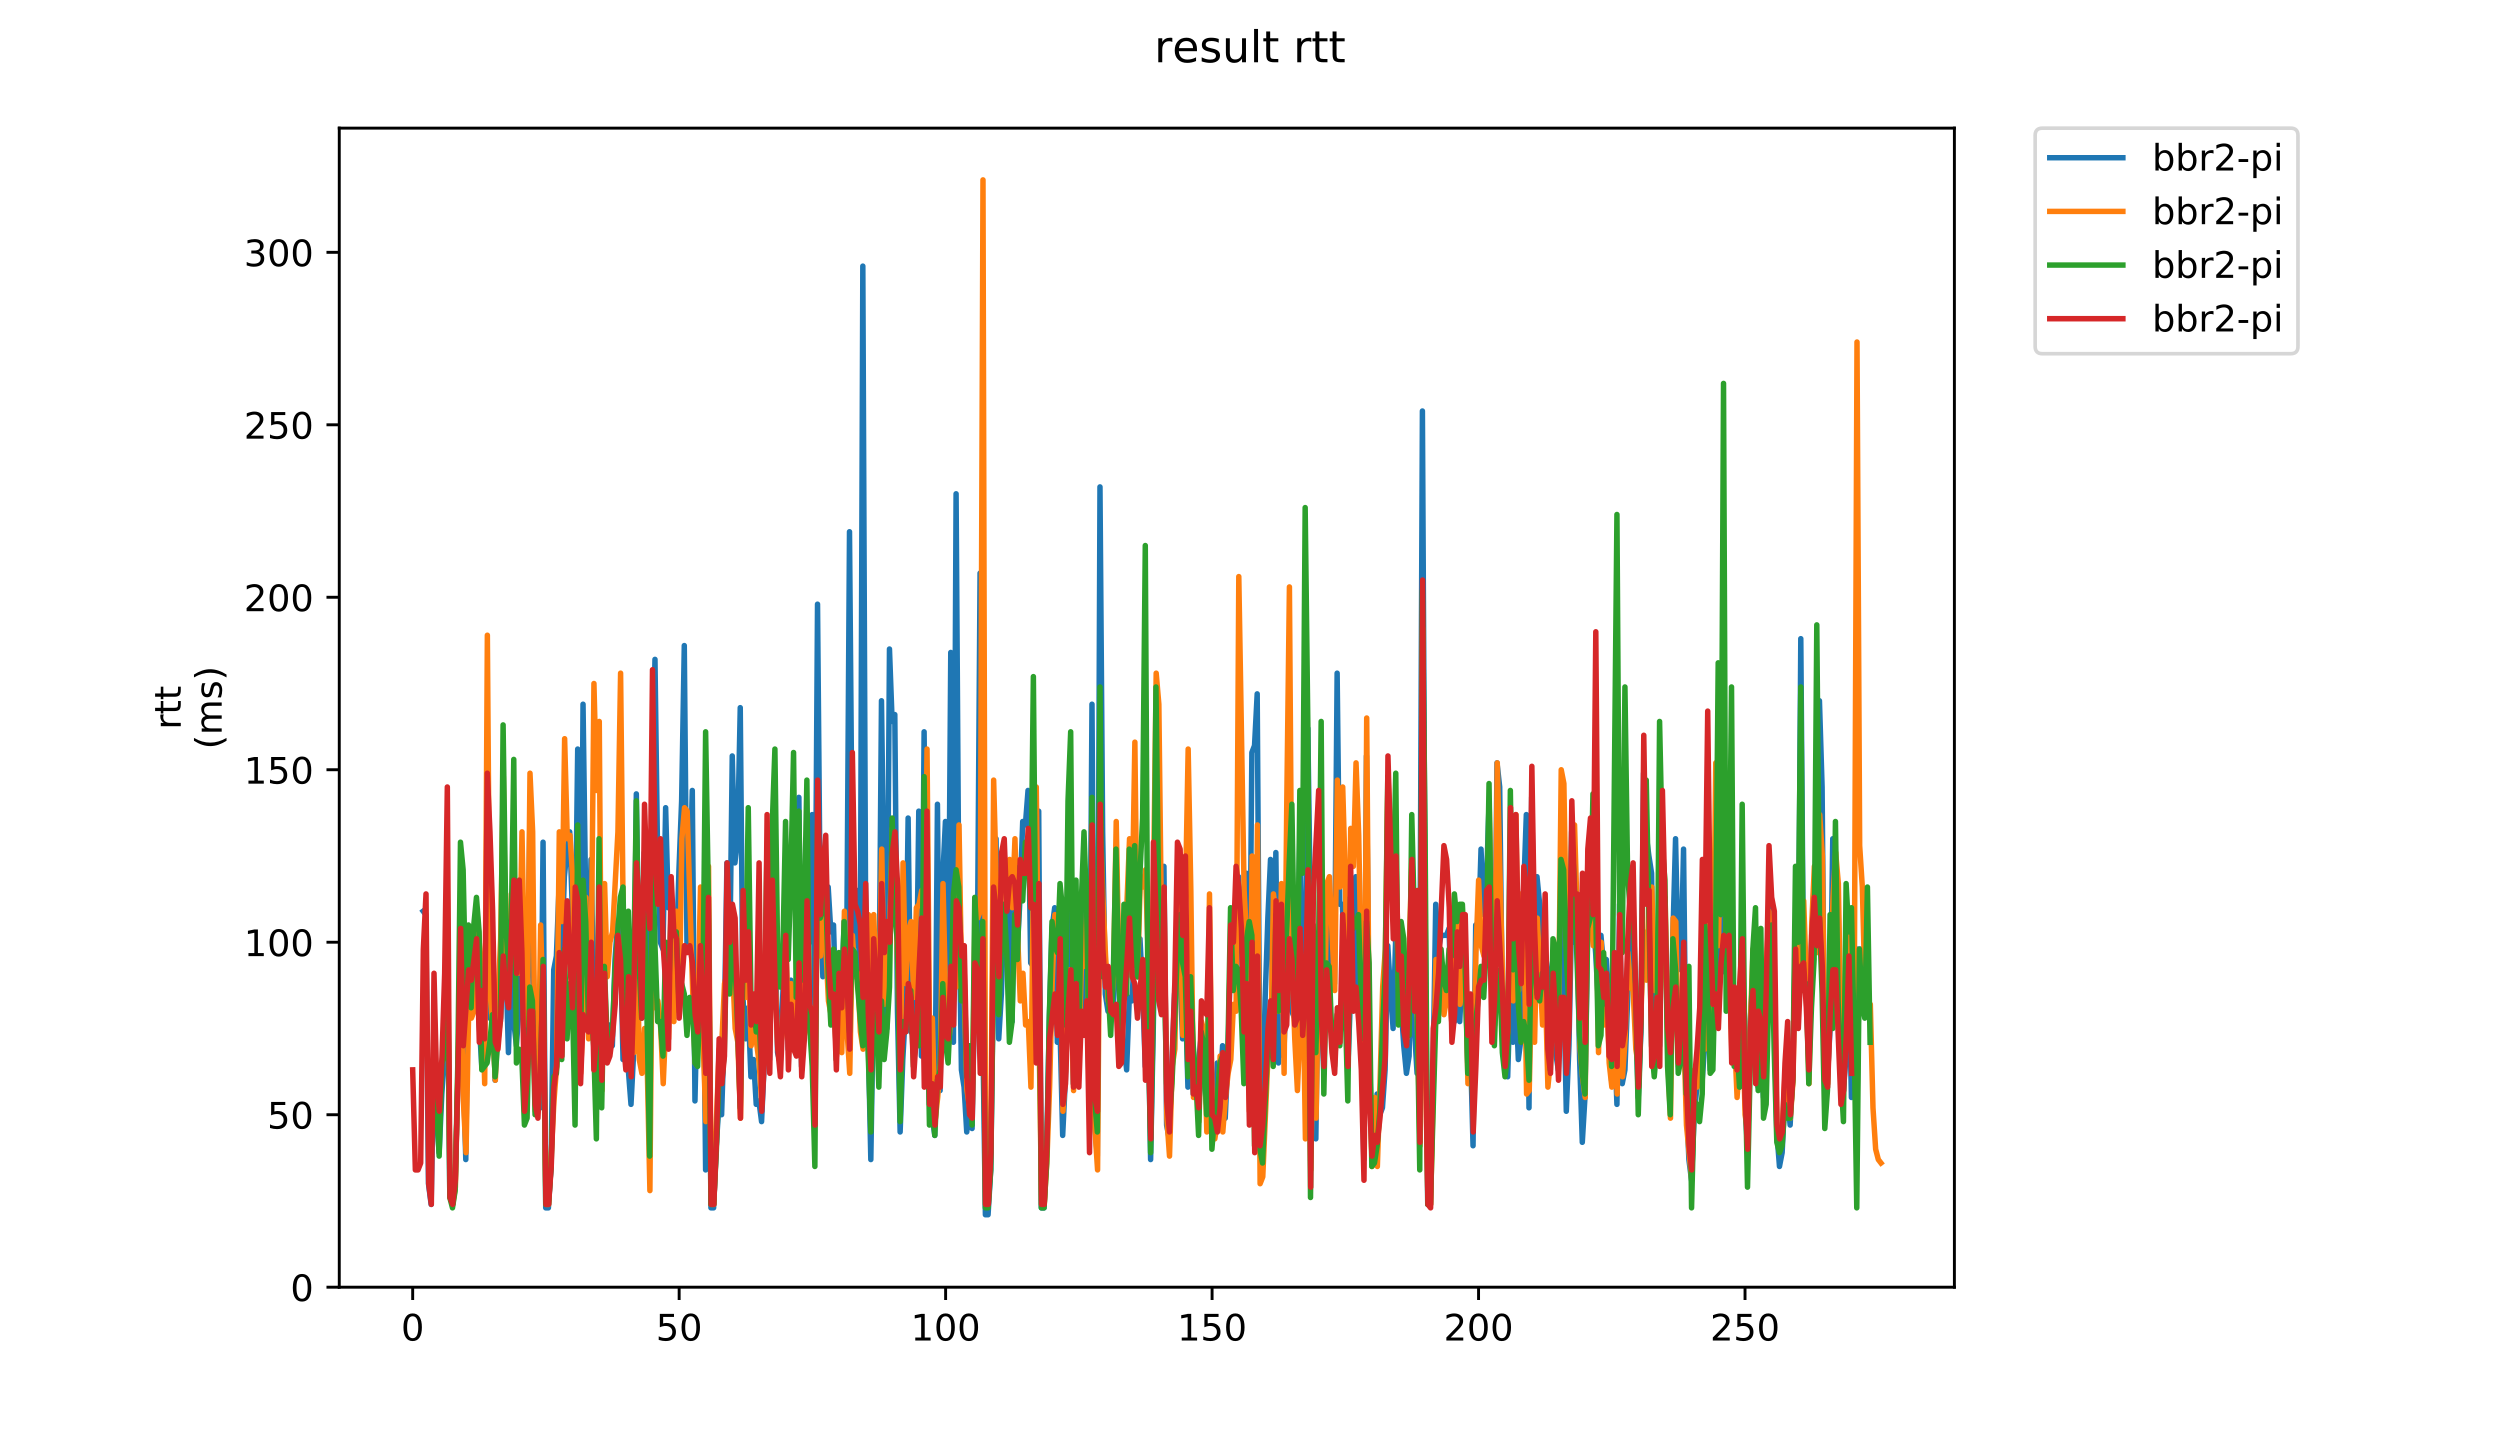 <?xml version="1.0" encoding="utf-8" standalone="no"?>
<!DOCTYPE svg PUBLIC "-//W3C//DTD SVG 1.1//EN"
  "http://www.w3.org/Graphics/SVG/1.1/DTD/svg11.dtd">
<!-- Created with matplotlib (https://matplotlib.org/) -->
<svg height="396pt" version="1.1" viewBox="0 0 684 396" width="684pt" xmlns="http://www.w3.org/2000/svg" xmlns:xlink="http://www.w3.org/1999/xlink">
 <defs>
  <style type="text/css">
*{stroke-linecap:butt;stroke-linejoin:round;}
  </style>
 </defs>
 <g id="figure_1">
  <g id="patch_1">
   <path d="M 0 396 
L 684 396 
L 684 0 
L 0 0 
z
" style="fill:#ffffff;"/>
  </g>
  <g id="axes_1">
   <g id="patch_2">
    <path d="M 92.824 352.174 
L 534.722 352.174 
L 534.722 35.062 
L 92.824 35.062 
z
" style="fill:#ffffff;"/>
   </g>
   <g id="matplotlib.axis_1">
    <g id="xtick_1">
     <g id="line2d_1">
      <defs>
       <path d="M 0 0 
L 0 3.5 
" id="m95e36ee069" style="stroke:#000000;stroke-width:0.8;"/>
      </defs>
      <g>
       <use style="stroke:#000000;stroke-width:0.8;" x="112.91" xlink:href="#m95e36ee069" y="352.174"/>
      </g>
     </g>
     <g id="text_1">
      <!-- 0 -->
      <defs>
       <path d="M 31.781 66.406 
Q 24.172 66.406 20.328 58.906 
Q 16.5 51.422 16.5 36.375 
Q 16.5 21.391 20.328 13.891 
Q 24.172 6.391 31.781 6.391 
Q 39.453 6.391 43.281 13.891 
Q 47.125 21.391 47.125 36.375 
Q 47.125 51.422 43.281 58.906 
Q 39.453 66.406 31.781 66.406 
z
M 31.781 74.219 
Q 44.047 74.219 50.516 64.516 
Q 56.984 54.828 56.984 36.375 
Q 56.984 17.969 50.516 8.266 
Q 44.047 -1.422 31.781 -1.422 
Q 19.531 -1.422 13.062 8.266 
Q 6.594 17.969 6.594 36.375 
Q 6.594 54.828 13.062 64.516 
Q 19.531 74.219 31.781 74.219 
z
" id="DejaVuSans-48"/>
      </defs>
      <g transform="translate(109.729 366.773)scale(0.1 -0.1)">
       <use xlink:href="#DejaVuSans-48"/>
      </g>
     </g>
    </g>
    <g id="xtick_2">
     <g id="line2d_2">
      <g>
       <use style="stroke:#000000;stroke-width:0.8;" x="185.816" xlink:href="#m95e36ee069" y="352.174"/>
      </g>
     </g>
     <g id="text_2">
      <!-- 50 -->
      <defs>
       <path d="M 10.797 72.906 
L 49.516 72.906 
L 49.516 64.594 
L 19.828 64.594 
L 19.828 46.734 
Q 21.969 47.469 24.109 47.828 
Q 26.266 48.188 28.422 48.188 
Q 40.625 48.188 47.75 41.5 
Q 54.891 34.812 54.891 23.391 
Q 54.891 11.625 47.562 5.094 
Q 40.234 -1.422 26.906 -1.422 
Q 22.312 -1.422 17.547 -0.641 
Q 12.797 0.141 7.719 1.703 
L 7.719 11.625 
Q 12.109 9.234 16.797 8.062 
Q 21.484 6.891 26.703 6.891 
Q 35.156 6.891 40.078 11.328 
Q 45.016 15.766 45.016 23.391 
Q 45.016 31 40.078 35.438 
Q 35.156 39.891 26.703 39.891 
Q 22.75 39.891 18.812 39.016 
Q 14.891 38.141 10.797 36.281 
z
" id="DejaVuSans-53"/>
      </defs>
      <g transform="translate(179.453 366.773)scale(0.1 -0.1)">
       <use xlink:href="#DejaVuSans-53"/>
       <use x="63.623" xlink:href="#DejaVuSans-48"/>
      </g>
     </g>
    </g>
    <g id="xtick_3">
     <g id="line2d_3">
      <g>
       <use style="stroke:#000000;stroke-width:0.8;" x="258.721" xlink:href="#m95e36ee069" y="352.174"/>
      </g>
     </g>
     <g id="text_3">
      <!-- 100 -->
      <defs>
       <path d="M 12.406 8.297 
L 28.516 8.297 
L 28.516 63.922 
L 10.984 60.406 
L 10.984 69.391 
L 28.422 72.906 
L 38.281 72.906 
L 38.281 8.297 
L 54.391 8.297 
L 54.391 0 
L 12.406 0 
z
" id="DejaVuSans-49"/>
      </defs>
      <g transform="translate(249.178 366.773)scale(0.1 -0.1)">
       <use xlink:href="#DejaVuSans-49"/>
       <use x="63.623" xlink:href="#DejaVuSans-48"/>
       <use x="127.246" xlink:href="#DejaVuSans-48"/>
      </g>
     </g>
    </g>
    <g id="xtick_4">
     <g id="line2d_4">
      <g>
       <use style="stroke:#000000;stroke-width:0.8;" x="331.627" xlink:href="#m95e36ee069" y="352.174"/>
      </g>
     </g>
     <g id="text_4">
      <!-- 150 -->
      <g transform="translate(322.083 366.773)scale(0.1 -0.1)">
       <use xlink:href="#DejaVuSans-49"/>
       <use x="63.623" xlink:href="#DejaVuSans-53"/>
       <use x="127.246" xlink:href="#DejaVuSans-48"/>
      </g>
     </g>
    </g>
    <g id="xtick_5">
     <g id="line2d_5">
      <g>
       <use style="stroke:#000000;stroke-width:0.8;" x="404.533" xlink:href="#m95e36ee069" y="352.174"/>
      </g>
     </g>
     <g id="text_5">
      <!-- 200 -->
      <defs>
       <path d="M 19.188 8.297 
L 53.609 8.297 
L 53.609 0 
L 7.328 0 
L 7.328 8.297 
Q 12.938 14.109 22.625 23.891 
Q 32.328 33.688 34.812 36.531 
Q 39.547 41.844 41.422 45.531 
Q 43.312 49.219 43.312 52.781 
Q 43.312 58.594 39.234 62.25 
Q 35.156 65.922 28.609 65.922 
Q 23.969 65.922 18.812 64.312 
Q 13.672 62.703 7.812 59.422 
L 7.812 69.391 
Q 13.766 71.781 18.938 73 
Q 24.125 74.219 28.422 74.219 
Q 39.75 74.219 46.484 68.547 
Q 53.219 62.891 53.219 53.422 
Q 53.219 48.922 51.531 44.891 
Q 49.859 40.875 45.406 35.406 
Q 44.188 33.984 37.641 27.219 
Q 31.109 20.453 19.188 8.297 
z
" id="DejaVuSans-50"/>
      </defs>
      <g transform="translate(394.989 366.773)scale(0.1 -0.1)">
       <use xlink:href="#DejaVuSans-50"/>
       <use x="63.623" xlink:href="#DejaVuSans-48"/>
       <use x="127.246" xlink:href="#DejaVuSans-48"/>
      </g>
     </g>
    </g>
    <g id="xtick_6">
     <g id="line2d_6">
      <g>
       <use style="stroke:#000000;stroke-width:0.8;" x="477.438" xlink:href="#m95e36ee069" y="352.174"/>
      </g>
     </g>
     <g id="text_6">
      <!-- 250 -->
      <g transform="translate(467.894 366.773)scale(0.1 -0.1)">
       <use xlink:href="#DejaVuSans-50"/>
       <use x="63.623" xlink:href="#DejaVuSans-53"/>
       <use x="127.246" xlink:href="#DejaVuSans-48"/>
      </g>
     </g>
    </g>
   </g>
   <g id="matplotlib.axis_2">
    <g id="ytick_1">
     <g id="line2d_7">
      <defs>
       <path d="M 0 0 
L -3.5 0 
" id="m7b876a83cf" style="stroke:#000000;stroke-width:0.8;"/>
      </defs>
      <g>
       <use style="stroke:#000000;stroke-width:0.8;" x="92.824" xlink:href="#m7b876a83cf" y="352.174"/>
      </g>
     </g>
     <g id="text_7">
      <!-- 0 -->
      <g transform="translate(79.461 355.973)scale(0.1 -0.1)">
       <use xlink:href="#DejaVuSans-48"/>
      </g>
     </g>
    </g>
    <g id="ytick_2">
     <g id="line2d_8">
      <g>
       <use style="stroke:#000000;stroke-width:0.8;" x="92.824" xlink:href="#m7b876a83cf" y="304.985"/>
      </g>
     </g>
     <g id="text_8">
      <!-- 50 -->
      <g transform="translate(73.099 308.784)scale(0.1 -0.1)">
       <use xlink:href="#DejaVuSans-53"/>
       <use x="63.623" xlink:href="#DejaVuSans-48"/>
      </g>
     </g>
    </g>
    <g id="ytick_3">
     <g id="line2d_9">
      <g>
       <use style="stroke:#000000;stroke-width:0.8;" x="92.824" xlink:href="#m7b876a83cf" y="257.796"/>
      </g>
     </g>
     <g id="text_9">
      <!-- 100 -->
      <g transform="translate(66.736 261.595)scale(0.1 -0.1)">
       <use xlink:href="#DejaVuSans-49"/>
       <use x="63.623" xlink:href="#DejaVuSans-48"/>
       <use x="127.246" xlink:href="#DejaVuSans-48"/>
      </g>
     </g>
    </g>
    <g id="ytick_4">
     <g id="line2d_10">
      <g>
       <use style="stroke:#000000;stroke-width:0.8;" x="92.824" xlink:href="#m7b876a83cf" y="210.606"/>
      </g>
     </g>
     <g id="text_10">
      <!-- 150 -->
      <g transform="translate(66.736 214.406)scale(0.1 -0.1)">
       <use xlink:href="#DejaVuSans-49"/>
       <use x="63.623" xlink:href="#DejaVuSans-53"/>
       <use x="127.246" xlink:href="#DejaVuSans-48"/>
      </g>
     </g>
    </g>
    <g id="ytick_5">
     <g id="line2d_11">
      <g>
       <use style="stroke:#000000;stroke-width:0.8;" x="92.824" xlink:href="#m7b876a83cf" y="163.417"/>
      </g>
     </g>
     <g id="text_11">
      <!-- 200 -->
      <g transform="translate(66.736 167.216)scale(0.1 -0.1)">
       <use xlink:href="#DejaVuSans-50"/>
       <use x="63.623" xlink:href="#DejaVuSans-48"/>
       <use x="127.246" xlink:href="#DejaVuSans-48"/>
      </g>
     </g>
    </g>
    <g id="ytick_6">
     <g id="line2d_12">
      <g>
       <use style="stroke:#000000;stroke-width:0.8;" x="92.824" xlink:href="#m7b876a83cf" y="116.228"/>
      </g>
     </g>
     <g id="text_12">
      <!-- 250 -->
      <g transform="translate(66.736 120.027)scale(0.1 -0.1)">
       <use xlink:href="#DejaVuSans-50"/>
       <use x="63.623" xlink:href="#DejaVuSans-53"/>
       <use x="127.246" xlink:href="#DejaVuSans-48"/>
      </g>
     </g>
    </g>
    <g id="ytick_7">
     <g id="line2d_13">
      <g>
       <use style="stroke:#000000;stroke-width:0.8;" x="92.824" xlink:href="#m7b876a83cf" y="69.039"/>
      </g>
     </g>
     <g id="text_13">
      <!-- 300 -->
      <defs>
       <path d="M 40.578 39.312 
Q 47.656 37.797 51.625 33 
Q 55.609 28.219 55.609 21.188 
Q 55.609 10.406 48.188 4.484 
Q 40.766 -1.422 27.094 -1.422 
Q 22.516 -1.422 17.656 -0.516 
Q 12.797 0.391 7.625 2.203 
L 7.625 11.719 
Q 11.719 9.328 16.594 8.109 
Q 21.484 6.891 26.812 6.891 
Q 36.078 6.891 40.938 10.547 
Q 45.797 14.203 45.797 21.188 
Q 45.797 27.641 41.281 31.266 
Q 36.766 34.906 28.719 34.906 
L 20.219 34.906 
L 20.219 43.016 
L 29.109 43.016 
Q 36.375 43.016 40.234 45.922 
Q 44.094 48.828 44.094 54.297 
Q 44.094 59.906 40.109 62.906 
Q 36.141 65.922 28.719 65.922 
Q 24.656 65.922 20.016 65.031 
Q 15.375 64.156 9.812 62.312 
L 9.812 71.094 
Q 15.438 72.656 20.344 73.438 
Q 25.25 74.219 29.594 74.219 
Q 40.828 74.219 47.359 69.109 
Q 53.906 64.016 53.906 55.328 
Q 53.906 49.266 50.438 45.094 
Q 46.969 40.922 40.578 39.312 
z
" id="DejaVuSans-51"/>
      </defs>
      <g transform="translate(66.736 72.838)scale(0.1 -0.1)">
       <use xlink:href="#DejaVuSans-51"/>
       <use x="63.623" xlink:href="#DejaVuSans-48"/>
       <use x="127.246" xlink:href="#DejaVuSans-48"/>
      </g>
     </g>
    </g>
    <g id="text_14">
     <!-- rtt -->
     <defs>
      <path d="M 41.109 46.297 
Q 39.594 47.172 37.812 47.578 
Q 36.031 48 33.891 48 
Q 26.266 48 22.188 43.047 
Q 18.109 38.094 18.109 28.812 
L 18.109 0 
L 9.078 0 
L 9.078 54.688 
L 18.109 54.688 
L 18.109 46.188 
Q 20.953 51.172 25.484 53.578 
Q 30.031 56 36.531 56 
Q 37.453 56 38.578 55.875 
Q 39.703 55.766 41.062 55.516 
z
" id="DejaVuSans-114"/>
      <path d="M 18.312 70.219 
L 18.312 54.688 
L 36.812 54.688 
L 36.812 47.703 
L 18.312 47.703 
L 18.312 18.016 
Q 18.312 11.328 20.141 9.422 
Q 21.969 7.516 27.594 7.516 
L 36.812 7.516 
L 36.812 0 
L 27.594 0 
Q 17.188 0 13.234 3.875 
Q 9.281 7.766 9.281 18.016 
L 9.281 47.703 
L 2.688 47.703 
L 2.688 54.688 
L 9.281 54.688 
L 9.281 70.219 
z
" id="DejaVuSans-116"/>
     </defs>
     <g transform="translate(49.459 199.594)rotate(-90)scale(0.1 -0.1)">
      <use xlink:href="#DejaVuSans-114"/>
      <use x="41.113" xlink:href="#DejaVuSans-116"/>
      <use x="80.322" xlink:href="#DejaVuSans-116"/>
     </g>
     <!-- (ms) -->
     <defs>
      <path d="M 31 75.875 
Q 24.469 64.656 21.281 53.656 
Q 18.109 42.672 18.109 31.391 
Q 18.109 20.125 21.312 9.062 
Q 24.516 -2 31 -13.188 
L 23.188 -13.188 
Q 15.875 -1.703 12.234 9.375 
Q 8.594 20.453 8.594 31.391 
Q 8.594 42.281 12.203 53.312 
Q 15.828 64.359 23.188 75.875 
z
" id="DejaVuSans-40"/>
      <path d="M 52 44.188 
Q 55.375 50.25 60.062 53.125 
Q 64.75 56 71.094 56 
Q 79.641 56 84.281 50.016 
Q 88.922 44.047 88.922 33.016 
L 88.922 0 
L 79.891 0 
L 79.891 32.719 
Q 79.891 40.578 77.094 44.375 
Q 74.312 48.188 68.609 48.188 
Q 61.625 48.188 57.562 43.547 
Q 53.516 38.922 53.516 30.906 
L 53.516 0 
L 44.484 0 
L 44.484 32.719 
Q 44.484 40.625 41.703 44.406 
Q 38.922 48.188 33.109 48.188 
Q 26.219 48.188 22.156 43.531 
Q 18.109 38.875 18.109 30.906 
L 18.109 0 
L 9.078 0 
L 9.078 54.688 
L 18.109 54.688 
L 18.109 46.188 
Q 21.188 51.219 25.484 53.609 
Q 29.781 56 35.688 56 
Q 41.656 56 45.828 52.969 
Q 50 49.953 52 44.188 
z
" id="DejaVuSans-109"/>
      <path d="M 44.281 53.078 
L 44.281 44.578 
Q 40.484 46.531 36.375 47.5 
Q 32.281 48.484 27.875 48.484 
Q 21.188 48.484 17.844 46.438 
Q 14.5 44.391 14.5 40.281 
Q 14.5 37.156 16.891 35.375 
Q 19.281 33.594 26.516 31.984 
L 29.594 31.297 
Q 39.156 29.25 43.188 25.516 
Q 47.219 21.781 47.219 15.094 
Q 47.219 7.469 41.188 3.016 
Q 35.156 -1.422 24.609 -1.422 
Q 20.219 -1.422 15.453 -0.562 
Q 10.688 0.297 5.422 2 
L 5.422 11.281 
Q 10.406 8.688 15.234 7.391 
Q 20.062 6.109 24.812 6.109 
Q 31.156 6.109 34.562 8.281 
Q 37.984 10.453 37.984 14.406 
Q 37.984 18.062 35.516 20.016 
Q 33.062 21.969 24.703 23.781 
L 21.578 24.516 
Q 13.234 26.266 9.516 29.906 
Q 5.812 33.547 5.812 39.891 
Q 5.812 47.609 11.281 51.797 
Q 16.75 56 26.812 56 
Q 31.781 56 36.172 55.266 
Q 40.578 54.547 44.281 53.078 
z
" id="DejaVuSans-115"/>
      <path d="M 8.016 75.875 
L 15.828 75.875 
Q 23.141 64.359 26.781 53.312 
Q 30.422 42.281 30.422 31.391 
Q 30.422 20.453 26.781 9.375 
Q 23.141 -1.703 15.828 -13.188 
L 8.016 -13.188 
Q 14.5 -2 17.703 9.062 
Q 20.906 20.125 20.906 31.391 
Q 20.906 42.672 17.703 53.656 
Q 14.5 64.656 8.016 75.875 
z
" id="DejaVuSans-41"/>
     </defs>
     <g transform="translate(60.657 204.995)rotate(-90)scale(0.1 -0.1)">
      <use xlink:href="#DejaVuSans-40"/>
      <use x="39.014" xlink:href="#DejaVuSans-109"/>
      <use x="136.426" xlink:href="#DejaVuSans-115"/>
      <use x="188.525" xlink:href="#DejaVuSans-41"/>
     </g>
    </g>
   </g>
   <g id="line2d_14">
    <path clip-path="url(#p31358d8482)" d="M 115.774 249.302 
L 116.503 250.245 
L 117.232 323.861 
L 117.961 329.523 
L 118.69 288.941 
L 119.419 304.985 
L 120.148 315.367 
L 120.877 299.322 
L 121.606 288.941 
L 122.335 252.133 
L 123.064 326.692 
L 123.794 329.523 
L 124.523 323.861 
L 125.981 270.065 
L 126.71 290.828 
L 127.439 317.254 
L 128.168 254.964 
L 128.897 257.796 
L 129.626 268.177 
L 130.355 256.852 
L 131.084 279.503 
L 131.813 291.772 
L 133.271 247.414 
L 134 278.559 
L 134.729 271.009 
L 135.458 295.547 
L 136.187 276.671 
L 136.917 279.503 
L 137.646 260.627 
L 138.375 262.515 
L 139.104 287.997 
L 139.833 264.402 
L 140.562 279.503 
L 141.291 286.109 
L 142.02 275.728 
L 142.749 252.133 
L 143.478 284.222 
L 144.207 285.165 
L 144.936 227.595 
L 145.665 254.021 
L 146.394 288.941 
L 147.123 281.39 
L 147.852 303.097 
L 148.581 230.426 
L 149.311 330.467 
L 150.04 330.467 
L 150.769 319.142 
L 151.498 265.346 
L 152.227 261.571 
L 152.956 242.695 
L 153.685 261.571 
L 154.414 239.864 
L 155.143 232.314 
L 155.872 227.595 
L 156.601 249.302 
L 157.33 262.515 
L 158.059 204.944 
L 158.788 291.772 
L 159.517 192.675 
L 160.246 246.47 
L 160.975 269.121 
L 161.704 235.145 
L 162.434 271.952 
L 163.163 287.997 
L 163.892 257.796 
L 164.621 243.639 
L 165.35 281.39 
L 166.079 284.222 
L 166.808 280.447 
L 167.537 286.109 
L 168.266 262.515 
L 168.995 252.133 
L 169.724 255.908 
L 170.453 289.884 
L 171.182 287.997 
L 171.911 292.716 
L 172.64 302.154 
L 173.369 287.997 
L 174.098 217.213 
L 174.827 265.346 
L 175.557 264.402 
L 176.286 233.257 
L 177.015 246.47 
L 177.744 291.772 
L 178.473 217.213 
L 179.202 180.405 
L 179.931 235.145 
L 180.66 257.796 
L 181.389 259.683 
L 182.118 220.988 
L 182.847 248.358 
L 183.576 247.414 
L 184.305 255.908 
L 185.034 262.515 
L 185.763 237.976 
L 186.492 219.101 
L 187.221 176.63 
L 187.95 257.796 
L 188.68 244.583 
L 189.409 216.269 
L 190.138 301.21 
L 190.867 269.121 
L 191.596 263.458 
L 192.325 246.47 
L 193.054 320.085 
L 193.783 250.245 
L 194.512 330.467 
L 195.241 330.467 
L 195.97 313.479 
L 196.699 302.154 
L 197.428 304.985 
L 198.157 282.334 
L 198.886 236.089 
L 199.615 266.29 
L 200.344 206.831 
L 201.073 236.089 
L 201.803 229.482 
L 202.532 193.618 
L 203.261 272.896 
L 203.99 284.222 
L 204.719 275.728 
L 205.448 294.603 
L 206.177 289.884 
L 206.906 302.154 
L 207.635 301.21 
L 208.364 306.873 
L 209.093 290.828 
L 209.822 244.583 
L 210.551 289.884 
L 211.28 237.032 
L 212.009 251.189 
L 212.738 287.997 
L 213.467 290.828 
L 214.926 252.133 
L 215.655 287.053 
L 216.384 268.177 
L 217.842 287.997 
L 218.571 218.157 
L 219.3 291.772 
L 220.029 270.065 
L 220.758 254.021 
L 221.487 257.796 
L 222.216 222.876 
L 222.945 274.784 
L 223.674 165.305 
L 224.403 247.414 
L 225.132 267.234 
L 225.861 262.515 
L 226.59 242.695 
L 227.319 254.964 
L 228.049 253.077 
L 228.778 278.559 
L 229.507 275.728 
L 230.236 273.84 
L 230.965 252.133 
L 231.694 255.908 
L 232.423 145.485 
L 233.152 233.257 
L 233.881 258.739 
L 234.61 243.639 
L 235.339 273.84 
L 236.068 72.814 
L 236.797 241.751 
L 237.526 283.278 
L 238.255 317.254 
L 238.984 271.952 
L 239.713 269.121 
L 240.442 281.39 
L 241.172 191.731 
L 241.901 246.47 
L 242.63 281.39 
L 243.359 177.574 
L 244.088 197.393 
L 244.817 195.506 
L 245.546 276.671 
L 246.275 309.704 
L 247.004 289.884 
L 247.733 276.671 
L 248.462 223.819 
L 249.191 282.334 
L 249.92 277.615 
L 250.649 278.559 
L 251.378 221.932 
L 252.107 288.941 
L 252.836 200.225 
L 253.565 275.728 
L 254.295 302.154 
L 255.024 304.985 
L 255.753 310.648 
L 256.482 220.044 
L 257.211 298.378 
L 257.94 239.864 
L 258.669 224.763 
L 259.398 279.503 
L 260.127 178.518 
L 260.856 285.165 
L 261.585 135.104 
L 262.314 242.695 
L 263.043 292.716 
L 263.772 297.435 
L 264.501 309.704 
L 265.23 302.154 
L 265.959 308.76 
L 266.689 270.065 
L 267.418 259.683 
L 268.147 156.811 
L 268.876 281.39 
L 269.605 332.355 
L 270.334 332.355 
L 271.063 320.085 
L 271.792 266.29 
L 272.521 229.482 
L 273.25 284.222 
L 273.979 271.952 
L 274.708 247.414 
L 275.437 258.739 
L 276.166 241.751 
L 276.895 279.503 
L 277.624 235.145 
L 278.353 259.683 
L 279.082 245.526 
L 279.812 224.763 
L 280.541 225.707 
L 281.27 216.269 
L 281.999 263.458 
L 282.728 264.402 
L 283.457 269.121 
L 284.186 221.932 
L 284.915 330.467 
L 285.644 330.467 
L 286.373 314.423 
L 287.102 278.559 
L 287.831 254.021 
L 288.56 248.358 
L 289.289 285.165 
L 290.018 281.39 
L 290.747 310.648 
L 291.476 295.547 
L 292.935 240.808 
L 293.664 296.491 
L 294.393 263.458 
L 295.122 289.884 
L 295.851 278.559 
L 296.58 249.302 
L 297.309 271.952 
L 298.038 298.378 
L 298.767 192.675 
L 299.496 306.873 
L 300.225 316.31 
L 300.954 133.216 
L 301.683 227.595 
L 302.412 271.952 
L 303.141 276.671 
L 303.87 274.784 
L 304.599 275.728 
L 305.328 245.526 
L 306.058 265.346 
L 306.787 288.941 
L 307.516 285.165 
L 308.245 292.716 
L 308.974 272.896 
L 309.703 273.84 
L 310.432 259.683 
L 311.161 267.234 
L 311.89 256.852 
L 312.619 271.009 
L 313.348 291.772 
L 314.077 273.84 
L 314.806 317.254 
L 315.535 281.39 
L 316.264 236.089 
L 316.993 263.458 
L 317.722 275.728 
L 318.451 237.032 
L 319.181 307.816 
L 319.91 311.591 
L 321.368 271.952 
L 322.097 264.402 
L 322.826 266.29 
L 323.555 284.222 
L 324.284 271.009 
L 325.013 297.435 
L 325.742 279.503 
L 326.471 299.322 
L 327.2 290.828 
L 327.929 290.828 
L 328.658 283.278 
L 329.387 295.547 
L 330.116 302.154 
L 330.845 264.402 
L 331.574 309.704 
L 332.304 307.816 
L 333.033 290.828 
L 333.762 300.266 
L 334.491 286.109 
L 335.22 305.929 
L 335.949 289.884 
L 336.678 259.683 
L 337.407 263.458 
L 338.136 264.402 
L 338.865 239.864 
L 339.594 254.021 
L 340.323 284.222 
L 341.052 238.92 
L 341.781 287.997 
L 342.51 205.888 
L 343.239 204 
L 343.968 189.843 
L 344.697 295.547 
L 345.427 316.31 
L 346.156 272.896 
L 346.885 251.189 
L 347.614 235.145 
L 348.343 285.165 
L 349.072 233.257 
L 349.801 290.828 
L 350.53 256.852 
L 351.259 288.941 
L 351.988 266.29 
L 352.717 271.009 
L 353.446 276.671 
L 354.175 278.559 
L 354.904 288.941 
L 355.633 228.538 
L 356.362 280.447 
L 357.091 269.121 
L 357.82 199.281 
L 358.55 251.189 
L 359.279 264.402 
L 360.008 311.591 
L 360.737 260.627 
L 361.466 272.896 
L 362.195 293.66 
L 362.924 246.47 
L 363.653 260.627 
L 364.382 264.402 
L 365.111 269.121 
L 365.84 184.18 
L 366.569 247.414 
L 367.298 247.414 
L 368.756 292.716 
L 369.485 272.896 
L 370.214 274.784 
L 370.944 239.864 
L 371.673 276.671 
L 372.402 271.952 
L 373.131 317.254 
L 373.86 206.831 
L 374.589 285.165 
L 375.318 310.648 
L 376.047 318.198 
L 376.776 299.322 
L 377.505 304.985 
L 378.234 303.097 
L 378.963 292.716 
L 379.692 258.739 
L 380.421 271.009 
L 381.15 281.39 
L 381.879 255.908 
L 382.608 259.683 
L 383.337 274.784 
L 384.067 286.109 
L 384.796 293.66 
L 385.525 288.941 
L 386.254 250.245 
L 386.983 281.39 
L 387.712 293.66 
L 388.441 277.615 
L 389.17 112.453 
L 389.899 248.358 
L 390.628 329.523 
L 391.357 329.523 
L 392.086 292.716 
L 392.815 247.414 
L 393.544 259.683 
L 394.273 255.908 
L 395.731 255.908 
L 396.46 254.021 
L 397.19 279.503 
L 397.919 279.503 
L 398.648 268.177 
L 399.377 279.503 
L 400.106 265.346 
L 400.835 265.346 
L 401.564 290.828 
L 402.293 286.109 
L 403.022 313.479 
L 403.751 253.077 
L 404.48 255.908 
L 405.209 232.314 
L 405.938 250.245 
L 406.667 242.695 
L 407.396 220.044 
L 408.125 271.009 
L 408.854 278.559 
L 409.583 208.719 
L 410.313 215.325 
L 411.042 275.728 
L 411.771 291.772 
L 412.5 294.603 
L 413.229 270.065 
L 413.958 285.165 
L 414.687 271.952 
L 415.416 289.884 
L 416.145 284.222 
L 416.874 243.639 
L 417.603 222.876 
L 418.332 303.097 
L 419.061 218.157 
L 419.79 259.683 
L 420.519 239.864 
L 421.248 247.414 
L 421.977 268.177 
L 422.706 260.627 
L 423.436 265.346 
L 424.165 289.884 
L 424.894 268.177 
L 425.623 287.997 
L 426.352 292.716 
L 427.081 251.189 
L 427.81 269.121 
L 428.539 304.041 
L 429.268 286.109 
L 429.997 250.245 
L 430.726 257.796 
L 431.455 253.077 
L 432.184 289.884 
L 432.913 312.535 
L 433.642 300.266 
L 434.371 256.852 
L 435.1 241.751 
L 436.559 260.627 
L 437.288 273.84 
L 438.017 255.908 
L 438.746 264.402 
L 439.475 262.515 
L 440.204 273.84 
L 440.933 295.547 
L 441.662 282.334 
L 442.391 302.154 
L 443.12 247.414 
L 443.849 296.491 
L 444.578 292.716 
L 446.036 254.964 
L 446.765 257.796 
L 447.494 276.671 
L 448.223 300.266 
L 448.952 282.334 
L 449.682 211.55 
L 450.411 228.538 
L 451.14 234.201 
L 451.869 238.92 
L 452.598 290.828 
L 453.327 289.884 
L 454.056 286.109 
L 454.785 242.695 
L 455.514 252.133 
L 456.243 279.503 
L 456.972 300.266 
L 457.701 255.908 
L 458.43 229.482 
L 459.159 262.515 
L 459.888 265.346 
L 460.617 232.314 
L 461.346 299.322 
L 462.075 317.254 
L 462.805 322.917 
L 463.534 304.985 
L 464.263 297.435 
L 465.721 295.547 
L 466.45 285.165 
L 467.179 265.346 
L 467.908 292.716 
L 468.637 284.222 
L 469.366 269.121 
L 470.095 264.402 
L 470.824 251.189 
L 471.553 265.346 
L 472.282 266.29 
L 473.011 250.245 
L 473.74 281.39 
L 474.469 278.559 
L 475.199 286.109 
L 475.928 297.435 
L 476.657 285.165 
L 477.386 298.378 
L 478.115 315.367 
L 478.844 279.503 
L 479.573 267.234 
L 480.302 291.772 
L 481.031 297.435 
L 481.76 286.109 
L 482.489 300.266 
L 483.218 277.615 
L 483.947 246.47 
L 485.405 274.784 
L 486.134 309.704 
L 486.863 319.142 
L 487.592 315.367 
L 488.322 300.266 
L 489.051 300.266 
L 489.78 307.816 
L 490.509 293.66 
L 491.238 254.964 
L 491.967 280.447 
L 492.696 174.743 
L 493.425 266.29 
L 494.154 263.458 
L 494.883 288.941 
L 495.612 258.739 
L 496.341 241.751 
L 497.07 254.021 
L 497.799 191.731 
L 498.528 215.325 
L 499.257 299.322 
L 499.986 294.603 
L 500.715 281.39 
L 501.445 229.482 
L 502.174 254.021 
L 502.903 247.414 
L 503.632 288.941 
L 504.361 298.378 
L 505.09 288.941 
L 505.819 265.346 
L 506.548 300.266 
L 507.277 269.121 
L 508.006 306.873 
L 508.735 259.683 
L 508.735 259.683 
" style="fill:none;stroke:#1f77b4;stroke-linecap:square;stroke-width:1.5;"/>
   </g>
   <g id="line2d_15">
    <path clip-path="url(#p31358d8482)" d="M 121.675 274.784 
L 122.404 261.571 
L 123.133 327.636 
L 123.862 329.523 
L 124.591 324.804 
L 125.32 290.828 
L 126.049 269.121 
L 126.778 301.21 
L 127.507 315.367 
L 128.236 275.728 
L 128.965 278.559 
L 129.695 276.671 
L 130.424 248.358 
L 131.882 268.177 
L 132.611 296.491 
L 133.34 173.799 
L 134.069 271.009 
L 134.798 281.39 
L 135.527 295.547 
L 136.256 273.84 
L 136.985 256.852 
L 137.714 212.494 
L 138.443 270.065 
L 139.172 271.009 
L 139.901 244.583 
L 140.63 262.515 
L 141.359 254.021 
L 142.088 266.29 
L 142.818 227.595 
L 143.547 268.177 
L 144.276 280.447 
L 145.005 211.55 
L 145.734 227.595 
L 146.463 304.041 
L 147.192 301.21 
L 147.921 253.077 
L 148.65 278.559 
L 149.379 329.523 
L 150.108 329.523 
L 151.566 301.21 
L 152.295 291.772 
L 153.024 227.595 
L 153.753 252.133 
L 154.482 202.112 
L 155.211 229.482 
L 155.941 228.538 
L 156.67 239.864 
L 157.399 287.997 
L 158.128 268.177 
L 158.857 293.66 
L 159.586 275.728 
L 160.315 245.526 
L 161.044 284.222 
L 161.773 261.571 
L 162.502 187.012 
L 163.231 216.269 
L 163.96 197.393 
L 164.689 298.378 
L 165.418 241.751 
L 166.147 267.234 
L 166.876 257.796 
L 167.605 254.964 
L 169.064 227.595 
L 169.793 184.18 
L 170.522 252.133 
L 171.251 278.559 
L 171.98 260.627 
L 172.709 278.559 
L 173.438 287.997 
L 174.167 247.414 
L 174.896 289.884 
L 175.625 293.66 
L 176.354 281.39 
L 177.083 291.772 
L 177.812 325.748 
L 178.541 242.695 
L 179.27 275.728 
L 179.999 273.84 
L 180.728 280.447 
L 181.457 296.491 
L 182.187 279.503 
L 182.916 284.222 
L 183.645 254.964 
L 184.374 279.503 
L 185.103 249.302 
L 185.832 276.671 
L 186.561 229.482 
L 187.29 220.988 
L 188.019 221.932 
L 189.477 270.065 
L 190.206 290.828 
L 190.935 275.728 
L 191.664 242.695 
L 192.393 285.165 
L 193.122 306.873 
L 193.851 237.032 
L 194.581 329.523 
L 195.31 329.523 
L 196.039 305.929 
L 196.768 287.053 
L 197.497 285.165 
L 198.226 269.121 
L 198.955 266.29 
L 199.684 270.065 
L 200.413 264.402 
L 201.142 281.39 
L 201.871 285.165 
L 202.6 305.929 
L 203.329 254.964 
L 204.058 272.896 
L 204.787 263.458 
L 205.516 286.109 
L 206.245 279.503 
L 207.704 290.828 
L 208.433 302.154 
L 209.891 244.583 
L 210.62 275.728 
L 211.349 241.751 
L 212.078 267.234 
L 212.807 287.053 
L 213.536 286.109 
L 214.265 281.39 
L 214.994 255.908 
L 215.723 283.278 
L 216.452 269.121 
L 217.181 275.728 
L 217.91 278.559 
L 218.639 233.257 
L 219.368 292.716 
L 220.097 271.009 
L 220.827 279.503 
L 222.285 285.165 
L 223.014 297.435 
L 223.743 234.201 
L 224.472 261.571 
L 225.201 239.864 
L 225.93 258.739 
L 226.659 273.84 
L 227.388 277.615 
L 228.117 271.009 
L 228.846 288.941 
L 229.575 271.009 
L 230.304 287.997 
L 231.033 249.302 
L 231.762 282.334 
L 232.491 293.66 
L 233.22 255.908 
L 233.95 267.234 
L 234.679 266.29 
L 235.408 282.334 
L 236.137 287.053 
L 236.866 270.065 
L 237.595 250.245 
L 238.324 287.997 
L 239.053 250.245 
L 239.782 271.009 
L 240.511 272.896 
L 241.24 232.314 
L 241.969 274.784 
L 242.698 271.952 
L 243.427 254.021 
L 244.156 226.651 
L 244.885 237.976 
L 246.343 292.716 
L 247.073 236.089 
L 247.802 269.121 
L 248.531 254.964 
L 249.26 252.133 
L 249.989 272.896 
L 250.718 248.358 
L 251.447 247.414 
L 252.176 243.639 
L 252.905 273.84 
L 253.634 204.944 
L 254.363 287.997 
L 255.092 278.559 
L 255.821 306.873 
L 256.55 300.266 
L 257.279 290.828 
L 258.008 241.751 
L 258.737 273.84 
L 259.466 286.109 
L 260.196 278.559 
L 260.925 269.121 
L 261.654 270.065 
L 262.383 225.707 
L 263.112 269.121 
L 263.841 272.896 
L 264.57 298.378 
L 265.299 303.097 
L 266.028 302.154 
L 266.757 251.189 
L 267.486 251.189 
L 268.215 249.302 
L 268.944 49.219 
L 269.673 329.523 
L 270.402 329.523 
L 271.131 308.76 
L 271.86 213.438 
L 273.319 269.121 
L 274.048 239.864 
L 274.777 234.201 
L 275.506 239.864 
L 276.235 235.145 
L 276.964 248.358 
L 277.693 229.482 
L 278.422 255.908 
L 279.151 273.84 
L 279.88 266.29 
L 280.609 280.447 
L 281.338 279.503 
L 282.067 297.435 
L 282.796 235.145 
L 283.525 215.325 
L 284.254 281.39 
L 284.983 329.523 
L 285.712 329.523 
L 286.442 317.254 
L 287.171 297.435 
L 287.9 268.177 
L 288.629 250.245 
L 289.358 254.964 
L 290.087 251.189 
L 290.816 304.041 
L 291.545 292.716 
L 292.274 265.346 
L 293.003 265.346 
L 293.732 298.378 
L 294.461 249.302 
L 295.19 288.941 
L 295.919 261.571 
L 296.648 264.402 
L 297.377 245.526 
L 298.106 302.154 
L 298.835 233.257 
L 299.565 308.76 
L 300.294 320.085 
L 301.023 224.763 
L 301.752 245.526 
L 302.481 261.571 
L 303.21 273.84 
L 303.939 276.671 
L 304.668 267.234 
L 305.397 224.763 
L 306.126 263.458 
L 306.855 280.447 
L 307.584 260.627 
L 308.313 247.414 
L 309.042 229.482 
L 309.771 247.414 
L 310.5 203.056 
L 311.229 267.234 
L 311.959 241.751 
L 312.688 242.695 
L 313.417 237.976 
L 314.146 261.571 
L 314.875 299.322 
L 316.333 184.18 
L 317.062 192.675 
L 317.791 254.964 
L 318.52 249.302 
L 319.249 305.929 
L 319.978 316.31 
L 320.707 291.772 
L 321.436 287.053 
L 322.165 243.639 
L 322.894 248.358 
L 323.623 283.278 
L 325.082 204.944 
L 325.811 243.639 
L 326.54 300.266 
L 327.269 292.716 
L 327.998 306.873 
L 328.727 279.503 
L 329.456 282.334 
L 330.185 309.704 
L 330.914 244.583 
L 331.643 304.985 
L 332.372 311.591 
L 333.101 306.873 
L 333.83 288.941 
L 334.559 309.704 
L 335.288 300.266 
L 336.017 293.66 
L 336.746 289.884 
L 337.475 274.784 
L 338.205 276.671 
L 338.934 157.755 
L 340.392 243.639 
L 341.121 257.796 
L 341.85 304.041 
L 342.579 234.201 
L 343.308 311.591 
L 344.037 225.707 
L 344.766 323.861 
L 345.495 321.973 
L 346.953 287.997 
L 347.682 287.053 
L 348.411 244.583 
L 349.14 250.245 
L 349.869 276.671 
L 350.598 241.751 
L 351.328 293.66 
L 352.057 220.044 
L 352.786 160.586 
L 353.515 263.458 
L 354.244 284.222 
L 354.973 298.378 
L 356.431 263.458 
L 357.16 311.591 
L 357.889 262.515 
L 358.618 320.085 
L 359.347 278.559 
L 360.076 305.929 
L 360.805 262.515 
L 361.534 254.964 
L 362.263 289.884 
L 362.992 241.751 
L 363.721 239.864 
L 365.18 271.009 
L 365.909 213.438 
L 366.638 242.695 
L 367.367 215.325 
L 368.096 240.808 
L 368.825 281.39 
L 369.554 226.651 
L 370.283 237.032 
L 371.012 208.719 
L 371.741 228.538 
L 372.47 267.234 
L 373.199 313.479 
L 373.928 196.45 
L 374.657 290.828 
L 375.386 319.142 
L 376.115 300.266 
L 376.844 319.142 
L 377.574 296.491 
L 378.303 270.065 
L 379.032 259.683 
L 379.761 212.494 
L 380.49 230.426 
L 381.219 251.189 
L 381.948 244.583 
L 382.677 270.065 
L 383.406 269.121 
L 384.135 264.402 
L 384.864 284.222 
L 386.322 233.257 
L 387.051 271.952 
L 387.78 278.559 
L 388.509 313.479 
L 389.238 171.911 
L 389.967 288.941 
L 390.697 329.523 
L 391.426 329.523 
L 392.884 262.515 
L 393.613 267.234 
L 394.342 267.234 
L 395.071 277.615 
L 395.8 272.896 
L 396.529 271.009 
L 397.258 280.447 
L 397.987 271.009 
L 398.716 250.245 
L 399.445 274.784 
L 400.903 263.458 
L 401.632 296.491 
L 402.361 282.334 
L 403.09 300.266 
L 403.82 260.627 
L 404.549 240.808 
L 405.278 258.739 
L 406.007 261.571 
L 406.736 262.515 
L 407.465 220.988 
L 408.194 262.515 
L 408.923 280.447 
L 409.652 208.719 
L 411.11 268.177 
L 411.839 286.109 
L 412.568 282.334 
L 413.297 235.145 
L 414.026 273.84 
L 414.755 222.876 
L 415.484 271.009 
L 416.214 244.583 
L 416.943 250.245 
L 417.672 299.322 
L 418.401 298.378 
L 419.13 262.515 
L 419.859 285.165 
L 420.588 251.189 
L 422.046 280.447 
L 422.775 268.177 
L 423.504 297.435 
L 424.233 289.884 
L 424.962 278.559 
L 425.691 273.84 
L 426.42 277.615 
L 427.149 210.606 
L 427.878 214.382 
L 428.607 258.739 
L 429.337 273.84 
L 430.066 228.538 
L 430.795 225.707 
L 431.524 250.245 
L 432.253 286.109 
L 432.982 294.603 
L 433.711 300.266 
L 434.44 233.257 
L 435.169 250.245 
L 435.898 258.739 
L 436.627 237.976 
L 437.356 287.997 
L 438.085 257.796 
L 438.814 280.447 
L 439.543 269.121 
L 440.272 290.828 
L 441.001 297.435 
L 441.73 273.84 
L 442.46 299.322 
L 443.189 262.515 
L 443.918 294.603 
L 444.647 284.222 
L 445.376 260.627 
L 446.105 270.065 
L 446.834 271.009 
L 447.563 287.053 
L 448.292 291.772 
L 449.021 275.728 
L 449.75 254.964 
L 450.479 268.177 
L 451.208 244.583 
L 451.937 242.695 
L 452.666 271.009 
L 453.395 269.121 
L 454.124 278.559 
L 454.853 250.245 
L 455.583 245.526 
L 456.312 289.884 
L 457.041 305.929 
L 457.77 251.189 
L 458.499 252.133 
L 459.228 291.772 
L 459.957 273.84 
L 460.686 282.334 
L 461.415 307.816 
L 462.873 322.917 
L 463.602 292.716 
L 464.331 297.435 
L 465.06 296.491 
L 465.789 271.009 
L 466.518 287.053 
L 467.247 238.92 
L 467.976 278.559 
L 468.706 271.952 
L 469.435 208.719 
L 470.164 258.739 
L 470.893 219.101 
L 471.622 240.808 
L 472.351 254.964 
L 473.08 258.739 
L 473.809 287.053 
L 474.538 283.278 
L 475.267 300.266 
L 475.996 289.884 
L 476.725 276.671 
L 477.454 304.985 
L 478.183 309.704 
L 478.912 279.503 
L 479.641 259.683 
L 480.37 293.66 
L 481.099 293.66 
L 481.829 292.716 
L 482.558 296.491 
L 483.287 264.402 
L 484.016 249.302 
L 484.745 274.784 
L 485.474 270.065 
L 486.203 310.648 
L 486.932 314.423 
L 487.661 308.76 
L 488.39 293.66 
L 489.119 299.322 
L 489.848 305.929 
L 490.577 295.547 
L 491.306 253.077 
L 492.035 271.952 
L 492.764 269.121 
L 493.493 246.47 
L 494.222 268.177 
L 494.952 296.491 
L 495.681 253.077 
L 496.41 237.032 
L 497.139 260.627 
L 497.868 222.876 
L 498.597 234.201 
L 499.326 296.491 
L 500.055 296.491 
L 501.513 245.526 
L 502.242 233.257 
L 502.971 241.751 
L 503.7 283.278 
L 504.429 290.828 
L 505.158 281.39 
L 505.887 254.964 
L 506.616 285.165 
L 507.345 270.065 
L 508.075 93.577 
L 508.804 231.37 
L 509.533 242.695 
L 510.262 271.009 
L 510.991 277.615 
L 511.72 274.784 
L 512.449 303.097 
L 513.178 314.423 
L 513.907 317.254 
L 514.636 318.198 
L 514.636 318.198 
" style="fill:none;stroke:#ff7f0e;stroke-linecap:square;stroke-width:1.5;"/>
   </g>
   <g id="line2d_16">
    <path clip-path="url(#p31358d8482)" d="M 118.693 273.84 
L 119.422 302.154 
L 120.151 316.31 
L 120.88 290.828 
L 121.609 288.941 
L 122.338 239.864 
L 123.067 327.636 
L 123.796 330.467 
L 124.526 325.748 
L 125.255 290.828 
L 125.984 230.426 
L 126.713 237.976 
L 127.442 272.896 
L 128.171 253.077 
L 128.9 275.728 
L 129.629 253.077 
L 130.358 245.526 
L 131.087 254.964 
L 131.816 292.716 
L 133.274 290.828 
L 134.003 285.165 
L 134.732 277.615 
L 135.461 294.603 
L 136.19 285.165 
L 136.919 278.559 
L 137.649 198.337 
L 138.378 251.189 
L 139.107 267.234 
L 139.836 256.852 
L 140.565 207.775 
L 141.294 290.828 
L 142.023 287.053 
L 142.752 288.941 
L 143.481 307.816 
L 144.21 305.929 
L 144.939 270.065 
L 145.668 273.84 
L 146.397 304.985 
L 147.126 301.21 
L 147.855 294.603 
L 148.584 262.515 
L 149.313 329.523 
L 150.042 329.523 
L 150.772 319.142 
L 151.501 294.603 
L 152.23 293.66 
L 152.959 281.39 
L 153.688 289.884 
L 154.417 259.683 
L 155.146 284.222 
L 155.875 269.121 
L 156.604 272.896 
L 157.333 307.816 
L 158.062 225.707 
L 158.791 290.828 
L 159.52 240.808 
L 160.249 252.133 
L 160.978 278.559 
L 161.707 275.728 
L 162.436 286.109 
L 163.165 311.591 
L 163.895 229.482 
L 164.624 303.097 
L 165.353 264.402 
L 166.082 283.278 
L 166.811 287.997 
L 167.54 282.334 
L 168.269 265.346 
L 169.727 245.526 
L 170.456 242.695 
L 171.185 287.053 
L 171.914 249.302 
L 172.643 280.447 
L 173.372 264.402 
L 174.101 219.101 
L 174.83 263.458 
L 175.559 278.559 
L 176.288 250.245 
L 177.018 278.559 
L 177.747 316.31 
L 178.476 229.482 
L 179.205 258.739 
L 179.934 279.503 
L 180.663 279.503 
L 181.392 288.941 
L 182.121 257.796 
L 182.85 275.728 
L 183.579 250.245 
L 184.308 255.908 
L 185.037 254.964 
L 185.766 273.84 
L 186.495 269.121 
L 187.224 271.952 
L 187.953 283.278 
L 188.682 272.896 
L 189.411 273.84 
L 190.141 290.828 
L 190.87 291.772 
L 191.599 268.177 
L 192.328 270.065 
L 193.057 200.225 
L 193.786 243.639 
L 194.515 329.523 
L 195.244 329.523 
L 195.973 315.367 
L 196.702 294.603 
L 197.431 296.491 
L 198.16 287.997 
L 198.889 255.908 
L 199.618 271.952 
L 200.347 256.852 
L 201.076 263.458 
L 201.805 280.447 
L 202.535 303.097 
L 203.264 264.402 
L 203.993 267.234 
L 204.722 220.988 
L 205.451 272.896 
L 206.18 275.728 
L 206.909 282.334 
L 207.638 277.615 
L 208.367 292.716 
L 209.096 280.447 
L 209.825 233.257 
L 210.554 274.784 
L 211.283 225.707 
L 212.012 204.944 
L 212.741 259.683 
L 213.47 270.065 
L 214.199 259.683 
L 214.928 224.763 
L 215.658 262.515 
L 216.387 238.92 
L 217.116 205.888 
L 217.845 272.896 
L 218.574 221.932 
L 219.303 268.177 
L 220.032 251.189 
L 220.761 213.438 
L 221.49 280.447 
L 222.219 291.772 
L 222.948 319.142 
L 223.677 225.707 
L 224.406 251.189 
L 225.135 248.358 
L 225.864 242.695 
L 226.593 266.29 
L 227.322 280.447 
L 228.051 259.683 
L 228.781 289.884 
L 229.51 260.627 
L 230.239 271.952 
L 230.968 252.133 
L 231.697 264.402 
L 232.426 282.334 
L 233.155 259.683 
L 233.884 260.627 
L 235.342 278.559 
L 236.071 286.109 
L 236.8 251.189 
L 237.529 287.997 
L 238.258 309.704 
L 238.987 267.234 
L 239.716 275.728 
L 240.445 297.435 
L 241.174 273.84 
L 241.904 289.884 
L 242.633 282.334 
L 243.362 270.065 
L 244.091 223.819 
L 244.82 250.245 
L 245.549 257.796 
L 246.278 306.873 
L 247.007 279.503 
L 247.736 282.334 
L 248.465 274.784 
L 249.194 271.009 
L 249.923 291.772 
L 250.652 283.278 
L 251.381 286.109 
L 252.11 284.222 
L 252.839 212.494 
L 253.568 268.177 
L 254.297 307.816 
L 255.027 302.154 
L 255.756 310.648 
L 256.485 295.547 
L 257.214 292.716 
L 257.943 269.121 
L 258.672 285.165 
L 259.401 290.828 
L 260.13 274.784 
L 260.859 244.583 
L 261.588 237.976 
L 262.317 242.695 
L 263.046 273.84 
L 263.775 264.402 
L 264.504 294.603 
L 265.233 286.109 
L 265.962 307.816 
L 266.691 245.526 
L 267.42 257.796 
L 268.15 281.39 
L 268.879 252.133 
L 269.608 330.467 
L 270.337 330.467 
L 271.066 320.085 
L 271.795 268.177 
L 272.524 258.739 
L 273.253 277.615 
L 273.982 258.739 
L 274.711 247.414 
L 275.44 260.627 
L 276.169 285.165 
L 276.898 279.503 
L 277.627 250.245 
L 278.356 262.515 
L 279.085 237.032 
L 279.814 246.47 
L 280.543 230.426 
L 281.273 234.201 
L 282.002 248.358 
L 282.731 185.124 
L 283.46 268.177 
L 284.189 248.358 
L 284.918 330.467 
L 285.647 330.467 
L 286.376 318.198 
L 287.105 277.615 
L 287.834 252.133 
L 288.563 258.739 
L 289.292 260.627 
L 290.021 241.751 
L 290.75 249.302 
L 291.479 280.447 
L 292.208 219.101 
L 292.937 200.225 
L 293.666 285.165 
L 294.396 240.808 
L 295.125 288.941 
L 295.854 246.47 
L 296.583 227.595 
L 297.312 249.302 
L 298.041 293.66 
L 298.77 218.157 
L 299.499 301.21 
L 300.228 309.704 
L 300.957 187.956 
L 301.686 267.234 
L 302.415 265.346 
L 303.144 270.065 
L 303.873 283.278 
L 304.602 266.29 
L 305.331 232.314 
L 306.06 266.29 
L 306.789 283.278 
L 307.519 247.414 
L 308.248 271.952 
L 308.977 232.314 
L 309.706 264.402 
L 310.435 231.37 
L 311.164 267.234 
L 311.893 238.92 
L 312.622 223.819 
L 313.351 149.26 
L 314.08 276.671 
L 314.809 315.367 
L 315.538 275.728 
L 316.267 187.956 
L 316.996 244.583 
L 317.725 266.29 
L 318.454 260.627 
L 319.183 296.491 
L 319.913 305.929 
L 320.642 296.491 
L 321.371 280.447 
L 322.1 260.627 
L 322.829 250.245 
L 323.558 263.458 
L 324.287 267.234 
L 325.016 294.603 
L 325.745 267.234 
L 326.474 286.109 
L 327.203 295.547 
L 327.932 310.648 
L 328.661 282.334 
L 329.39 286.109 
L 330.119 304.985 
L 330.848 265.346 
L 331.577 314.423 
L 332.306 304.985 
L 333.036 300.266 
L 333.765 290.828 
L 334.494 288.941 
L 335.223 299.322 
L 335.952 287.053 
L 336.681 248.358 
L 337.41 271.009 
L 338.139 264.402 
L 338.868 265.346 
L 339.597 276.671 
L 340.326 296.491 
L 341.055 256.852 
L 341.784 252.133 
L 342.513 255.908 
L 343.242 313.479 
L 343.971 267.234 
L 344.7 314.423 
L 345.429 318.198 
L 346.888 285.165 
L 347.617 276.671 
L 348.346 291.772 
L 349.075 250.245 
L 349.804 276.671 
L 350.533 254.021 
L 351.262 270.065 
L 351.991 255.908 
L 352.72 236.089 
L 353.449 220.044 
L 354.178 262.515 
L 354.907 278.559 
L 355.636 216.269 
L 356.365 238.92 
L 357.094 138.879 
L 357.823 198.337 
L 358.552 327.636 
L 359.282 253.077 
L 360.011 287.997 
L 360.74 261.571 
L 361.469 197.393 
L 362.198 299.322 
L 362.927 263.458 
L 363.656 264.402 
L 364.385 283.278 
L 365.114 291.772 
L 365.843 277.615 
L 366.572 286.109 
L 367.301 265.346 
L 368.03 274.784 
L 368.759 301.21 
L 369.488 245.526 
L 370.217 254.021 
L 370.946 253.077 
L 371.675 250.245 
L 372.405 272.896 
L 373.134 284.222 
L 373.863 252.133 
L 374.592 263.458 
L 375.321 319.142 
L 376.05 318.198 
L 376.779 313.479 
L 377.508 304.041 
L 378.237 282.334 
L 378.966 266.29 
L 379.695 212.494 
L 380.424 234.201 
L 381.153 243.639 
L 381.882 211.55 
L 382.611 280.447 
L 383.34 252.133 
L 384.069 256.852 
L 384.798 277.615 
L 385.528 283.278 
L 386.257 222.876 
L 386.986 252.133 
L 387.715 274.784 
L 388.444 320.085 
L 389.173 161.53 
L 389.902 228.538 
L 390.631 329.523 
L 391.36 329.523 
L 392.818 279.503 
L 393.547 279.503 
L 394.276 259.683 
L 395.005 268.177 
L 395.734 271.009 
L 396.463 259.683 
L 397.192 261.571 
L 397.921 244.583 
L 398.651 252.133 
L 399.38 247.414 
L 400.109 247.414 
L 400.838 263.458 
L 401.567 293.66 
L 402.296 289.884 
L 403.025 301.21 
L 403.754 279.503 
L 404.483 272.896 
L 405.212 264.402 
L 405.941 272.896 
L 406.67 258.739 
L 407.399 214.382 
L 408.128 265.346 
L 408.857 286.109 
L 409.586 265.346 
L 410.315 266.29 
L 411.044 287.997 
L 411.774 294.603 
L 412.503 288.941 
L 413.232 216.269 
L 413.961 265.346 
L 414.69 246.47 
L 415.419 274.784 
L 416.148 285.165 
L 416.877 279.503 
L 417.606 283.278 
L 418.335 295.547 
L 419.064 252.133 
L 420.522 271.952 
L 421.251 273.84 
L 421.98 266.29 
L 422.709 268.177 
L 423.438 272.896 
L 424.168 292.716 
L 424.897 256.852 
L 425.626 259.683 
L 426.355 277.615 
L 427.084 235.145 
L 427.813 237.976 
L 428.542 261.571 
L 429.271 275.728 
L 430 227.595 
L 430.729 241.751 
L 432.187 283.278 
L 432.916 293.66 
L 433.645 299.322 
L 434.374 254.021 
L 435.103 251.189 
L 435.832 217.213 
L 436.561 248.358 
L 437.291 286.109 
L 438.02 283.278 
L 438.749 260.627 
L 439.478 274.784 
L 440.207 274.784 
L 440.936 291.772 
L 442.394 140.766 
L 443.123 250.245 
L 443.852 260.627 
L 444.581 187.956 
L 445.31 238.92 
L 446.039 249.302 
L 446.768 247.414 
L 447.497 270.065 
L 448.226 304.985 
L 448.955 279.503 
L 449.684 225.707 
L 450.414 213.438 
L 451.872 286.109 
L 452.601 294.603 
L 453.33 286.109 
L 454.059 197.393 
L 454.788 231.37 
L 455.517 240.808 
L 456.246 291.772 
L 456.975 304.985 
L 457.704 256.852 
L 458.433 265.346 
L 459.162 293.66 
L 459.891 289.884 
L 460.62 277.615 
L 461.349 299.322 
L 462.078 264.402 
L 462.807 330.467 
L 463.537 301.21 
L 464.266 302.154 
L 464.995 306.873 
L 465.724 299.322 
L 466.453 253.077 
L 467.182 265.346 
L 467.911 293.66 
L 468.64 292.716 
L 469.369 260.627 
L 470.098 181.349 
L 470.827 250.245 
L 471.556 104.903 
L 472.285 276.671 
L 473.014 259.683 
L 473.743 187.956 
L 474.472 291.772 
L 475.201 285.165 
L 475.93 297.435 
L 476.66 220.044 
L 477.389 288.941 
L 478.118 324.804 
L 479.576 259.683 
L 480.305 248.358 
L 481.034 298.378 
L 481.763 254.021 
L 482.492 305.929 
L 483.221 302.154 
L 483.95 271.009 
L 484.679 253.077 
L 485.408 287.053 
L 486.137 312.535 
L 486.866 315.367 
L 487.595 313.479 
L 488.324 302.154 
L 489.053 305.929 
L 489.783 305.929 
L 490.512 295.547 
L 491.241 237.032 
L 491.97 257.796 
L 492.699 187.956 
L 493.428 271.009 
L 494.157 269.121 
L 494.886 296.491 
L 495.615 275.728 
L 496.344 262.515 
L 497.073 170.968 
L 497.802 251.189 
L 498.531 271.952 
L 499.26 308.76 
L 499.989 298.378 
L 500.718 250.245 
L 501.447 281.39 
L 502.176 224.763 
L 502.906 273.84 
L 503.635 293.66 
L 504.364 306.873 
L 505.093 241.751 
L 505.822 254.964 
L 506.551 248.358 
L 507.28 283.278 
L 508.009 330.467 
L 508.738 259.683 
L 509.467 274.784 
L 510.196 278.559 
L 510.925 242.695 
L 511.654 285.165 
L 511.654 285.165 
" style="fill:none;stroke:#2ca02c;stroke-linecap:square;stroke-width:1.5;"/>
   </g>
   <g id="line2d_17">
    <path clip-path="url(#p31358d8482)" d="M 112.91 292.716 
L 113.639 320.085 
L 114.368 320.085 
L 115.097 318.198 
L 115.826 259.683 
L 116.555 244.583 
L 117.285 323.861 
L 118.014 329.523 
L 118.743 266.29 
L 119.472 296.491 
L 120.201 304.041 
L 120.93 288.941 
L 121.659 266.29 
L 122.388 215.325 
L 123.117 327.636 
L 123.846 329.523 
L 124.575 322.917 
L 125.304 293.66 
L 126.033 254.021 
L 126.762 286.109 
L 128.22 265.346 
L 128.949 268.177 
L 130.408 256.852 
L 131.137 285.165 
L 131.866 271.009 
L 132.595 284.222 
L 133.324 211.55 
L 134.053 227.595 
L 134.782 249.302 
L 135.511 285.165 
L 136.24 287.053 
L 136.969 278.559 
L 137.698 261.571 
L 138.427 271.952 
L 139.156 275.728 
L 139.885 255.908 
L 140.614 240.808 
L 141.343 266.29 
L 142.072 240.808 
L 142.801 260.627 
L 143.531 304.041 
L 144.26 294.603 
L 144.989 276.671 
L 145.718 276.671 
L 146.447 302.154 
L 147.176 305.929 
L 147.905 289.884 
L 148.634 264.402 
L 149.363 329.523 
L 150.092 329.523 
L 150.821 319.142 
L 151.55 297.435 
L 152.279 291.772 
L 153.008 260.627 
L 153.737 288.941 
L 154.466 262.515 
L 155.195 246.47 
L 155.924 263.458 
L 156.654 275.728 
L 157.383 242.695 
L 158.112 246.47 
L 158.841 296.491 
L 159.57 277.615 
L 160.299 281.39 
L 161.028 282.334 
L 161.757 257.796 
L 162.486 292.716 
L 163.215 283.278 
L 163.944 242.695 
L 164.673 295.547 
L 165.402 266.29 
L 166.131 290.828 
L 166.86 288.941 
L 167.589 283.278 
L 168.318 274.784 
L 169.048 255.908 
L 169.777 262.515 
L 170.506 284.222 
L 171.235 292.716 
L 171.964 267.234 
L 172.693 294.603 
L 173.422 271.009 
L 174.151 236.089 
L 174.88 247.414 
L 175.609 278.559 
L 176.338 220.044 
L 177.067 242.695 
L 177.796 254.021 
L 178.525 183.237 
L 179.254 236.089 
L 179.983 247.414 
L 180.712 229.482 
L 181.441 258.739 
L 182.171 270.065 
L 182.9 287.053 
L 183.629 239.864 
L 184.358 254.964 
L 185.087 256.852 
L 185.816 278.559 
L 187.274 258.739 
L 188.003 260.627 
L 188.732 258.739 
L 189.461 263.458 
L 190.19 277.615 
L 190.919 282.334 
L 191.648 258.739 
L 193.106 293.66 
L 193.835 245.526 
L 194.564 329.523 
L 195.294 329.523 
L 196.023 312.535 
L 196.752 284.222 
L 197.481 296.491 
L 198.21 288.941 
L 198.939 236.089 
L 199.668 257.796 
L 200.397 247.414 
L 201.126 251.189 
L 201.855 281.39 
L 202.584 305.929 
L 203.313 243.639 
L 204.042 268.177 
L 204.771 254.964 
L 205.5 280.447 
L 206.229 271.952 
L 206.958 279.503 
L 207.687 236.089 
L 208.417 304.041 
L 209.146 289.884 
L 209.875 222.876 
L 210.604 293.66 
L 211.333 240.808 
L 212.062 269.121 
L 212.791 287.053 
L 213.52 294.603 
L 214.249 276.671 
L 214.978 255.908 
L 215.707 292.716 
L 216.436 274.784 
L 217.165 287.053 
L 217.894 288.941 
L 218.623 263.458 
L 219.352 294.603 
L 220.081 284.222 
L 220.81 246.47 
L 221.54 274.784 
L 222.269 277.615 
L 222.998 307.816 
L 223.727 213.438 
L 224.456 250.245 
L 225.185 237.032 
L 225.914 228.538 
L 226.643 262.515 
L 227.372 272.896 
L 228.101 271.952 
L 228.83 292.716 
L 229.559 266.29 
L 230.288 275.728 
L 231.017 259.683 
L 231.746 268.177 
L 232.475 287.053 
L 233.204 205.888 
L 233.933 247.414 
L 234.663 249.302 
L 235.392 253.077 
L 236.121 272.896 
L 236.85 241.751 
L 237.579 277.615 
L 238.308 292.716 
L 239.037 256.852 
L 240.495 282.334 
L 241.224 241.751 
L 241.953 260.627 
L 242.682 252.133 
L 243.411 257.796 
L 244.14 233.257 
L 244.869 227.595 
L 245.598 242.695 
L 246.327 292.716 
L 247.056 282.334 
L 247.786 282.334 
L 248.515 269.121 
L 249.244 272.896 
L 249.973 294.603 
L 250.702 283.278 
L 251.431 265.346 
L 252.16 251.189 
L 252.889 297.435 
L 253.618 221.932 
L 254.347 302.154 
L 255.076 296.491 
L 255.805 307.816 
L 256.534 294.603 
L 257.263 297.435 
L 257.992 272.896 
L 258.721 283.278 
L 259.45 284.222 
L 260.179 264.402 
L 260.909 280.447 
L 261.638 246.47 
L 262.367 248.358 
L 263.096 261.571 
L 263.825 258.739 
L 264.554 294.603 
L 265.283 304.985 
L 266.012 305.929 
L 266.741 263.458 
L 267.47 265.346 
L 268.199 293.66 
L 268.928 256.852 
L 269.657 329.523 
L 270.386 329.523 
L 271.115 315.367 
L 271.844 242.695 
L 272.573 249.302 
L 273.303 267.234 
L 274.032 233.257 
L 274.761 229.482 
L 275.49 249.302 
L 276.219 240.808 
L 276.948 239.864 
L 277.677 241.751 
L 278.406 253.077 
L 279.135 235.145 
L 279.864 238.92 
L 280.593 238.92 
L 281.322 226.651 
L 282.051 248.358 
L 282.78 247.414 
L 283.509 290.828 
L 284.238 241.751 
L 284.967 329.523 
L 285.696 329.523 
L 286.426 313.479 
L 287.155 284.222 
L 288.613 271.952 
L 289.342 283.278 
L 290.071 256.852 
L 290.8 302.154 
L 291.529 296.491 
L 292.258 275.728 
L 292.987 265.346 
L 293.716 297.435 
L 294.445 269.121 
L 295.174 297.435 
L 295.903 276.671 
L 296.632 283.278 
L 297.361 273.84 
L 298.09 315.367 
L 298.819 225.707 
L 299.549 300.266 
L 300.278 304.041 
L 301.007 220.044 
L 301.736 259.683 
L 302.465 270.065 
L 303.194 264.402 
L 303.923 276.671 
L 304.652 277.615 
L 305.381 274.784 
L 306.11 291.772 
L 306.839 290.828 
L 307.568 273.84 
L 308.297 263.458 
L 309.026 251.189 
L 309.755 267.234 
L 310.484 269.121 
L 311.213 278.559 
L 312.672 262.515 
L 313.401 295.547 
L 314.13 282.334 
L 314.859 311.591 
L 315.588 230.426 
L 316.317 250.245 
L 317.046 273.84 
L 317.775 277.615 
L 318.504 242.695 
L 319.233 301.21 
L 319.962 309.704 
L 321.42 269.121 
L 322.149 230.426 
L 322.878 232.314 
L 323.607 255.908 
L 324.336 234.201 
L 325.065 289.884 
L 325.795 276.671 
L 326.524 299.322 
L 327.253 297.435 
L 327.982 303.097 
L 328.711 273.84 
L 329.44 276.671 
L 330.169 277.615 
L 330.898 248.358 
L 331.627 304.985 
L 332.356 305.929 
L 333.085 309.704 
L 333.814 303.097 
L 334.543 287.997 
L 335.272 300.266 
L 336.001 291.772 
L 336.73 253.077 
L 337.459 257.796 
L 338.188 237.032 
L 338.918 242.695 
L 339.647 254.021 
L 340.376 282.334 
L 341.105 269.121 
L 341.834 307.816 
L 342.563 257.796 
L 343.292 315.367 
L 344.021 261.571 
L 344.75 313.479 
L 345.479 307.816 
L 346.208 296.491 
L 346.937 281.39 
L 347.666 273.84 
L 348.395 289.884 
L 349.124 246.47 
L 349.853 271.009 
L 350.582 247.414 
L 351.311 282.334 
L 352.041 280.447 
L 352.77 256.852 
L 353.499 262.515 
L 354.228 280.447 
L 354.957 278.559 
L 355.686 254.021 
L 356.415 283.278 
L 357.144 271.952 
L 357.873 237.976 
L 358.602 324.804 
L 359.331 244.583 
L 360.789 216.269 
L 361.518 278.559 
L 362.247 291.772 
L 362.976 265.346 
L 363.705 275.728 
L 364.434 287.997 
L 365.164 293.66 
L 365.893 275.728 
L 366.622 285.165 
L 367.351 250.245 
L 368.08 262.515 
L 368.809 291.772 
L 369.538 237.032 
L 370.267 276.671 
L 370.996 270.065 
L 371.725 279.503 
L 372.454 292.716 
L 373.183 322.917 
L 373.912 249.302 
L 374.641 299.322 
L 375.37 316.31 
L 376.099 310.648 
L 376.828 312.535 
L 377.557 305.929 
L 379.016 288.941 
L 379.745 206.831 
L 381.203 256.852 
L 381.932 234.201 
L 382.661 265.346 
L 383.39 261.571 
L 384.119 282.334 
L 384.848 286.109 
L 385.577 264.402 
L 386.306 235.145 
L 387.035 276.671 
L 387.764 243.639 
L 388.493 312.535 
L 389.222 158.698 
L 389.951 284.222 
L 390.681 329.523 
L 391.41 330.467 
L 392.139 281.39 
L 392.868 275.728 
L 393.597 266.29 
L 395.055 231.37 
L 395.784 235.145 
L 396.513 248.358 
L 397.242 285.165 
L 397.971 277.615 
L 398.7 254.964 
L 399.429 264.402 
L 400.158 250.245 
L 400.887 250.245 
L 401.616 283.278 
L 402.345 271.952 
L 403.074 309.704 
L 403.804 291.772 
L 404.533 270.065 
L 405.262 268.177 
L 405.991 268.177 
L 406.72 243.639 
L 407.449 242.695 
L 408.178 285.165 
L 408.907 273.84 
L 409.636 246.47 
L 411.094 271.952 
L 411.823 291.772 
L 412.552 281.39 
L 413.281 220.988 
L 414.01 256.852 
L 414.739 222.876 
L 415.468 258.739 
L 416.197 269.121 
L 416.927 237.032 
L 417.656 243.639 
L 418.385 274.784 
L 419.114 209.663 
L 419.843 254.021 
L 420.572 272.896 
L 421.301 268.177 
L 422.03 270.065 
L 422.759 244.583 
L 423.488 287.053 
L 424.217 293.66 
L 424.946 266.29 
L 425.675 278.559 
L 426.404 295.547 
L 427.133 272.896 
L 427.862 272.896 
L 428.591 293.66 
L 429.32 280.447 
L 430.05 219.101 
L 430.779 244.583 
L 431.508 244.583 
L 432.237 278.559 
L 432.966 238.92 
L 433.695 285.165 
L 434.424 232.314 
L 435.153 223.819 
L 435.882 250.245 
L 436.611 172.855 
L 437.34 264.402 
L 438.069 265.346 
L 438.798 272.896 
L 439.527 266.29 
L 440.256 288.941 
L 440.985 289.884 
L 441.714 260.627 
L 442.443 291.772 
L 443.173 250.245 
L 443.902 286.109 
L 444.631 281.39 
L 445.36 256.852 
L 446.089 241.751 
L 446.818 236.089 
L 447.547 274.784 
L 448.276 297.435 
L 449.005 277.615 
L 449.734 201.169 
L 450.463 247.414 
L 451.192 243.639 
L 451.921 291.772 
L 452.65 288.941 
L 453.379 272.896 
L 454.108 291.772 
L 454.837 216.269 
L 456.296 281.39 
L 457.025 287.997 
L 457.754 275.728 
L 458.483 270.065 
L 459.212 290.828 
L 459.941 279.503 
L 460.67 257.796 
L 461.399 296.491 
L 462.128 313.479 
L 462.857 320.085 
L 463.586 295.547 
L 464.315 287.053 
L 465.044 275.728 
L 465.773 235.145 
L 466.502 252.133 
L 467.231 194.562 
L 467.96 254.964 
L 468.689 274.784 
L 469.419 271.952 
L 470.148 281.39 
L 470.877 263.458 
L 471.606 255.908 
L 472.335 258.739 
L 473.064 255.908 
L 473.793 290.828 
L 474.522 270.065 
L 475.251 292.716 
L 475.98 269.121 
L 476.709 256.852 
L 477.438 300.266 
L 478.167 314.423 
L 478.896 281.39 
L 479.625 271.009 
L 480.354 296.491 
L 481.083 276.671 
L 481.812 279.503 
L 482.542 294.603 
L 483.271 270.065 
L 484 231.37 
L 484.729 245.526 
L 485.458 249.302 
L 486.187 307.816 
L 486.916 311.591 
L 487.645 309.704 
L 488.374 290.828 
L 489.103 279.503 
L 489.832 304.985 
L 490.561 294.603 
L 491.29 259.683 
L 492.019 281.39 
L 492.748 264.402 
L 493.477 263.458 
L 494.206 275.728 
L 494.936 292.716 
L 495.665 255.908 
L 496.394 245.526 
L 497.123 258.739 
L 497.852 251.189 
L 498.581 264.402 
L 499.31 295.547 
L 500.039 297.435 
L 500.768 276.671 
L 501.497 265.346 
L 502.226 265.346 
L 503.684 302.154 
L 504.413 298.378 
L 505.142 283.278 
L 505.871 261.571 
L 506.6 293.66 
L 506.6 293.66 
" style="fill:none;stroke:#d62728;stroke-linecap:square;stroke-width:1.5;"/>
   </g>
   <g id="patch_3">
    <path d="M 92.824 352.174 
L 92.824 35.062 
" style="fill:none;stroke:#000000;stroke-linecap:square;stroke-linejoin:miter;stroke-width:0.8;"/>
   </g>
   <g id="patch_4">
    <path d="M 534.722 352.174 
L 534.722 35.062 
" style="fill:none;stroke:#000000;stroke-linecap:square;stroke-linejoin:miter;stroke-width:0.8;"/>
   </g>
   <g id="patch_5">
    <path d="M 92.824 352.174 
L 534.722 352.174 
" style="fill:none;stroke:#000000;stroke-linecap:square;stroke-linejoin:miter;stroke-width:0.8;"/>
   </g>
   <g id="patch_6">
    <path d="M 92.824 35.062 
L 534.722 35.062 
" style="fill:none;stroke:#000000;stroke-linecap:square;stroke-linejoin:miter;stroke-width:0.8;"/>
   </g>
   <g id="legend_1">
    <g id="patch_7">
     <path d="M 558.817 96.775 
L 626.722 96.775 
Q 628.722 96.775 628.722 94.775 
L 628.722 37.062 
Q 628.722 35.062 626.722 35.062 
L 558.817 35.062 
Q 556.817 35.062 556.817 37.062 
L 556.817 94.775 
Q 556.817 96.775 558.817 96.775 
z
" style="fill:#ffffff;opacity:0.8;stroke:#cccccc;stroke-linejoin:miter;"/>
    </g>
    <g id="line2d_18">
     <path d="M 560.817 43.161 
L 580.817 43.161 
" style="fill:none;stroke:#1f77b4;stroke-linecap:square;stroke-width:1.5;"/>
    </g>
    <g id="line2d_19"/>
    <g id="text_15">
     <!-- bbr2-pi -->
     <defs>
      <path d="M 48.688 27.297 
Q 48.688 37.203 44.609 42.844 
Q 40.531 48.484 33.406 48.484 
Q 26.266 48.484 22.188 42.844 
Q 18.109 37.203 18.109 27.297 
Q 18.109 17.391 22.188 11.75 
Q 26.266 6.109 33.406 6.109 
Q 40.531 6.109 44.609 11.75 
Q 48.688 17.391 48.688 27.297 
z
M 18.109 46.391 
Q 20.953 51.266 25.266 53.625 
Q 29.594 56 35.594 56 
Q 45.562 56 51.781 48.094 
Q 58.016 40.188 58.016 27.297 
Q 58.016 14.406 51.781 6.484 
Q 45.562 -1.422 35.594 -1.422 
Q 29.594 -1.422 25.266 0.953 
Q 20.953 3.328 18.109 8.203 
L 18.109 0 
L 9.078 0 
L 9.078 75.984 
L 18.109 75.984 
z
" id="DejaVuSans-98"/>
      <path d="M 4.891 31.391 
L 31.203 31.391 
L 31.203 23.391 
L 4.891 23.391 
z
" id="DejaVuSans-45"/>
      <path d="M 18.109 8.203 
L 18.109 -20.797 
L 9.078 -20.797 
L 9.078 54.688 
L 18.109 54.688 
L 18.109 46.391 
Q 20.953 51.266 25.266 53.625 
Q 29.594 56 35.594 56 
Q 45.562 56 51.781 48.094 
Q 58.016 40.188 58.016 27.297 
Q 58.016 14.406 51.781 6.484 
Q 45.562 -1.422 35.594 -1.422 
Q 29.594 -1.422 25.266 0.953 
Q 20.953 3.328 18.109 8.203 
z
M 48.688 27.297 
Q 48.688 37.203 44.609 42.844 
Q 40.531 48.484 33.406 48.484 
Q 26.266 48.484 22.188 42.844 
Q 18.109 37.203 18.109 27.297 
Q 18.109 17.391 22.188 11.75 
Q 26.266 6.109 33.406 6.109 
Q 40.531 6.109 44.609 11.75 
Q 48.688 17.391 48.688 27.297 
z
" id="DejaVuSans-112"/>
      <path d="M 9.422 54.688 
L 18.406 54.688 
L 18.406 0 
L 9.422 0 
z
M 9.422 75.984 
L 18.406 75.984 
L 18.406 64.594 
L 9.422 64.594 
z
" id="DejaVuSans-105"/>
     </defs>
     <g transform="translate(588.817 46.661)scale(0.1 -0.1)">
      <use xlink:href="#DejaVuSans-98"/>
      <use x="63.477" xlink:href="#DejaVuSans-98"/>
      <use x="126.953" xlink:href="#DejaVuSans-114"/>
      <use x="168.066" xlink:href="#DejaVuSans-50"/>
      <use x="231.689" xlink:href="#DejaVuSans-45"/>
      <use x="267.773" xlink:href="#DejaVuSans-112"/>
      <use x="331.25" xlink:href="#DejaVuSans-105"/>
     </g>
    </g>
    <g id="line2d_20">
     <path d="M 560.817 57.839 
L 580.817 57.839 
" style="fill:none;stroke:#ff7f0e;stroke-linecap:square;stroke-width:1.5;"/>
    </g>
    <g id="line2d_21"/>
    <g id="text_16">
     <!-- bbr2-pi -->
     <g transform="translate(588.817 61.339)scale(0.1 -0.1)">
      <use xlink:href="#DejaVuSans-98"/>
      <use x="63.477" xlink:href="#DejaVuSans-98"/>
      <use x="126.953" xlink:href="#DejaVuSans-114"/>
      <use x="168.066" xlink:href="#DejaVuSans-50"/>
      <use x="231.689" xlink:href="#DejaVuSans-45"/>
      <use x="267.773" xlink:href="#DejaVuSans-112"/>
      <use x="331.25" xlink:href="#DejaVuSans-105"/>
     </g>
    </g>
    <g id="line2d_22">
     <path d="M 560.817 72.517 
L 580.817 72.517 
" style="fill:none;stroke:#2ca02c;stroke-linecap:square;stroke-width:1.5;"/>
    </g>
    <g id="line2d_23"/>
    <g id="text_17">
     <!-- bbr2-pi -->
     <g transform="translate(588.817 76.017)scale(0.1 -0.1)">
      <use xlink:href="#DejaVuSans-98"/>
      <use x="63.477" xlink:href="#DejaVuSans-98"/>
      <use x="126.953" xlink:href="#DejaVuSans-114"/>
      <use x="168.066" xlink:href="#DejaVuSans-50"/>
      <use x="231.689" xlink:href="#DejaVuSans-45"/>
      <use x="267.773" xlink:href="#DejaVuSans-112"/>
      <use x="331.25" xlink:href="#DejaVuSans-105"/>
     </g>
    </g>
    <g id="line2d_24">
     <path d="M 560.817 87.195 
L 580.817 87.195 
" style="fill:none;stroke:#d62728;stroke-linecap:square;stroke-width:1.5;"/>
    </g>
    <g id="line2d_25"/>
    <g id="text_18">
     <!-- bbr2-pi -->
     <g transform="translate(588.817 90.695)scale(0.1 -0.1)">
      <use xlink:href="#DejaVuSans-98"/>
      <use x="63.477" xlink:href="#DejaVuSans-98"/>
      <use x="126.953" xlink:href="#DejaVuSans-114"/>
      <use x="168.066" xlink:href="#DejaVuSans-50"/>
      <use x="231.689" xlink:href="#DejaVuSans-45"/>
      <use x="267.773" xlink:href="#DejaVuSans-112"/>
      <use x="331.25" xlink:href="#DejaVuSans-105"/>
     </g>
    </g>
   </g>
  </g>
  <g id="text_19">
   <!-- result rtt -->
   <defs>
    <path d="M 56.203 29.594 
L 56.203 25.203 
L 14.891 25.203 
Q 15.484 15.922 20.484 11.062 
Q 25.484 6.203 34.422 6.203 
Q 39.594 6.203 44.453 7.469 
Q 49.312 8.734 54.109 11.281 
L 54.109 2.781 
Q 49.266 0.734 44.188 -0.344 
Q 39.109 -1.422 33.891 -1.422 
Q 20.797 -1.422 13.156 6.188 
Q 5.516 13.812 5.516 26.812 
Q 5.516 40.234 12.766 48.109 
Q 20.016 56 32.328 56 
Q 43.359 56 49.781 48.891 
Q 56.203 41.797 56.203 29.594 
z
M 47.219 32.234 
Q 47.125 39.594 43.094 43.984 
Q 39.062 48.391 32.422 48.391 
Q 24.906 48.391 20.391 44.141 
Q 15.875 39.891 15.188 32.172 
z
" id="DejaVuSans-101"/>
    <path d="M 8.5 21.578 
L 8.5 54.688 
L 17.484 54.688 
L 17.484 21.922 
Q 17.484 14.156 20.5 10.266 
Q 23.531 6.391 29.594 6.391 
Q 36.859 6.391 41.078 11.031 
Q 45.312 15.672 45.312 23.688 
L 45.312 54.688 
L 54.297 54.688 
L 54.297 0 
L 45.312 0 
L 45.312 8.406 
Q 42.047 3.422 37.719 1 
Q 33.406 -1.422 27.688 -1.422 
Q 18.266 -1.422 13.375 4.438 
Q 8.5 10.297 8.5 21.578 
z
M 31.109 56 
z
" id="DejaVuSans-117"/>
    <path d="M 9.422 75.984 
L 18.406 75.984 
L 18.406 0 
L 9.422 0 
z
" id="DejaVuSans-108"/>
    <path id="DejaVuSans-32"/>
   </defs>
   <g transform="translate(315.818 17.038)scale(0.12 -0.12)">
    <use xlink:href="#DejaVuSans-114"/>
    <use x="41.082" xlink:href="#DejaVuSans-101"/>
    <use x="102.605" xlink:href="#DejaVuSans-115"/>
    <use x="154.705" xlink:href="#DejaVuSans-117"/>
    <use x="218.084" xlink:href="#DejaVuSans-108"/>
    <use x="245.867" xlink:href="#DejaVuSans-116"/>
    <use x="285.076" xlink:href="#DejaVuSans-32"/>
    <use x="316.863" xlink:href="#DejaVuSans-114"/>
    <use x="357.977" xlink:href="#DejaVuSans-116"/>
    <use x="397.186" xlink:href="#DejaVuSans-116"/>
   </g>
  </g>
 </g>
 <defs>
  <clipPath id="p31358d8482">
   <rect height="317.112" width="441.898" x="92.824" y="35.062"/>
  </clipPath>
 </defs>
</svg>
